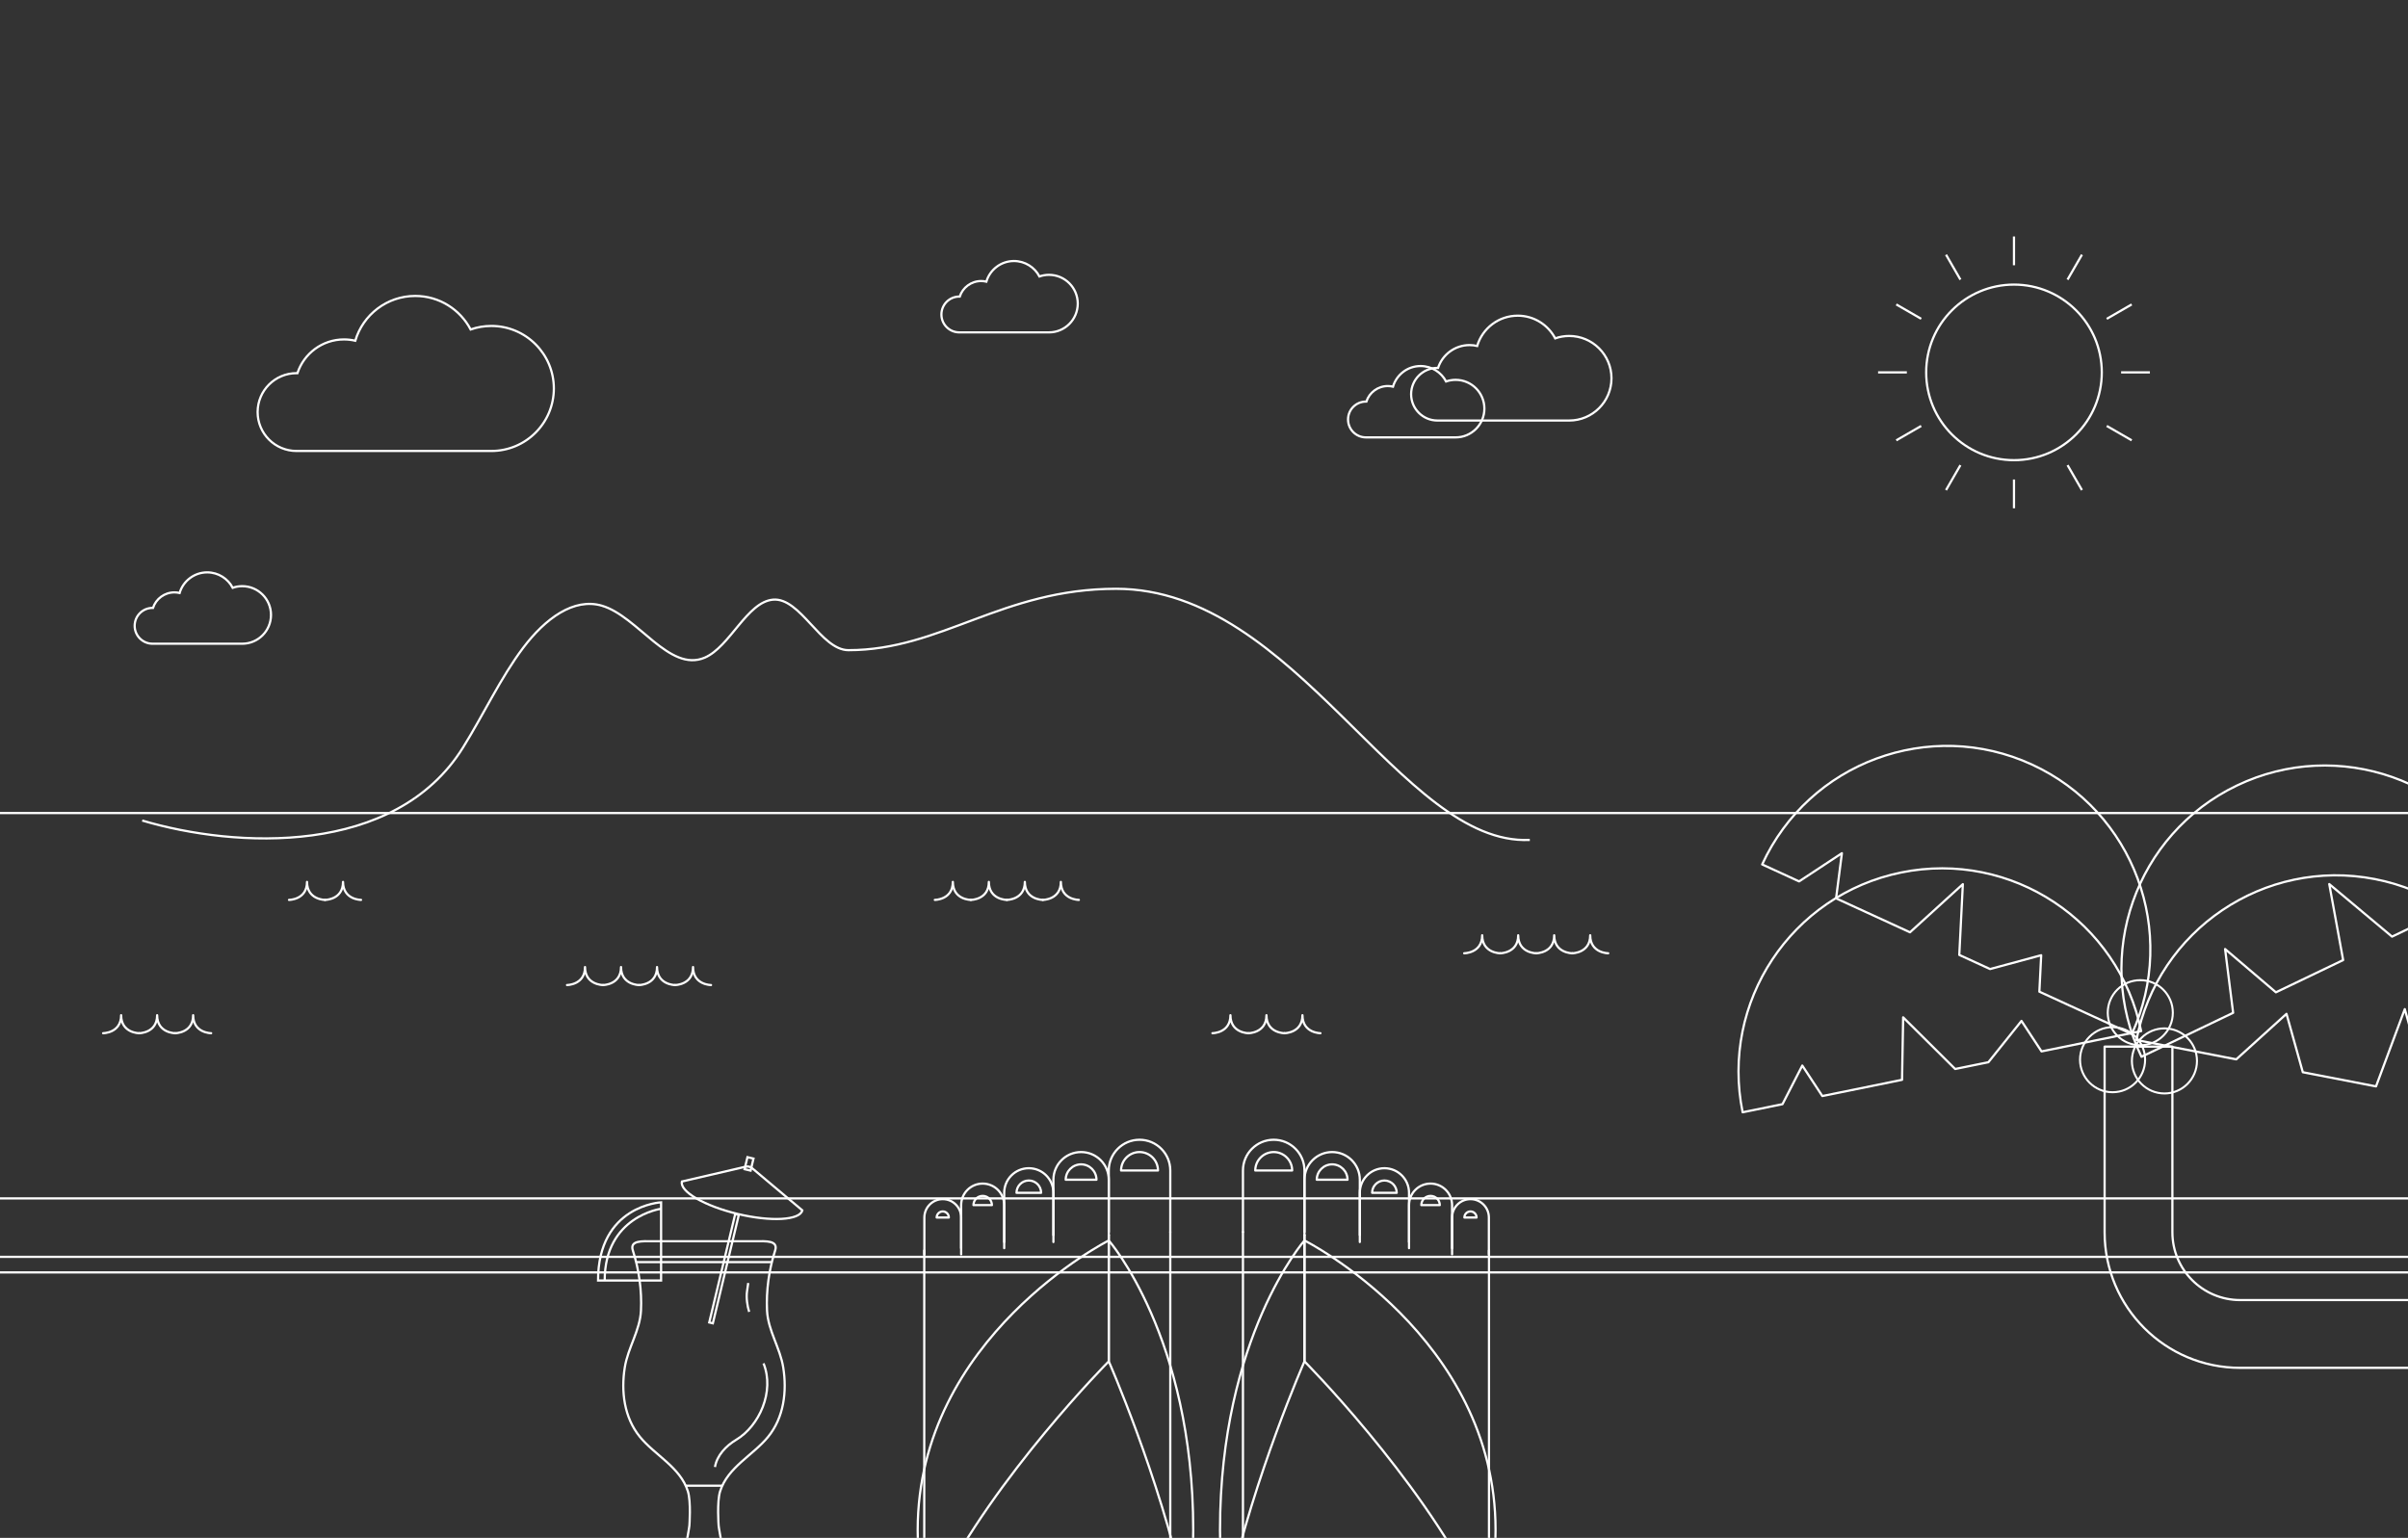 <?xml version="1.0" encoding="utf-8"?>
<svg version="1.1" id="life-scene" xmlns="http://www.w3.org/2000/svg" xmlns:xlink="http://www.w3.org/1999/xlink" x="0px" y="0px"
	 viewBox="237 50.949 1085 693.051" style="enable-background:new 237 50.949 1085 693.051;" xml:space="preserve">
<rect x="237" y="50.949" width="1085" height="693.051" fill="#333333" stroke="none"/>
<style type="text/css">
	.life-st0{clip-path:url(#SVGID_2_);}
	.life-st1{fill:none;}
	.life-st2{fill:none;stroke:#FFFFFF;stroke-miterlimit:10;}
	.life-st3{fill:none;stroke:#FFFFFF;stroke-linecap:round;stroke-linejoin:round;stroke-miterlimit:10;}
	.life-st4{fill:none;stroke:#FFFFFF;stroke-width:0.907;stroke-miterlimit:10;}
	.life-st5{fill:none;stroke:#FFFFFF;stroke-linecap:round;stroke-linejoin:round;}
</style>
<g>
	<g>
		<defs>
			<rect id="SVGID_1_" x="237" y="50.949" width="1085" height="693.051"/>
		</defs>
		<clipPath id="SVGID_2_">
			<use xlink:href="#SVGID_1_"  style="overflow:visible;"/>
		</clipPath>
		<g class="life-st0">
			<rect x="237.377" y="50.949" class="life-st1" width="1086.604" height="696.052"/>
			<path class="life-st2" d="M458.381,197.838c-3.27,0-6.406,0.563-9.326,1.587c-4.71-8.978-14.116-15.107-24.958-15.107
				c-12.784,0-23.573,8.518-27.017,20.186c-1.629-0.383-3.325-0.592-5.071-0.592c-9.798,0-18.098,6.381-20.992,15.211
				c-0.135-0.003-0.268-0.01-0.404-0.01c-9.684,0-17.535,7.85-17.535,17.535c0,9.684,7.85,17.535,17.535,17.535h35.606h52.163
				c15.559,0,28.173-12.613,28.173-28.173S473.94,197.838,458.381,197.838z"/>
			<g>
				<circle class="life-st2" cx="1144.464" cy="218.762" r="39.561"/>
				<line class="life-st2" x1="1144.464" y1="157.523" x2="1144.464" y2="170.49"/>
				<line class="life-st2" x1="1113.845" y1="165.728" x2="1120.328" y2="176.958"/>
				<line class="life-st2" x1="1091.43" y1="188.143" x2="1102.659" y2="194.626"/>
				<line class="life-st2" x1="1083.225" y1="218.762" x2="1096.192" y2="218.762"/>
				<line class="life-st2" x1="1091.43" y1="249.382" x2="1102.659" y2="242.898"/>
				<line class="life-st2" x1="1113.845" y1="271.797" x2="1120.328" y2="260.567"/>
				<line class="life-st2" x1="1144.464" y1="280.001" x2="1144.464" y2="267.034"/>
				<line class="life-st2" x1="1175.084" y1="271.797" x2="1168.6" y2="260.567"/>
				<line class="life-st2" x1="1197.499" y1="249.382" x2="1186.269" y2="242.898"/>
				<line class="life-st2" x1="1205.703" y1="218.762" x2="1192.736" y2="218.762"/>
				<line class="life-st2" x1="1197.499" y1="188.143" x2="1186.269" y2="194.626"/>
				<line class="life-st2" x1="1175.084" y1="165.728" x2="1168.6" y2="176.958"/>
			</g>
			<path class="life-st2" d="M301.072,420.716c42.1,12.547,113.941,16.233,144.526-32.861c9.182-14.739,17.095-31.658,27.084-44.909
				c9.989-13.251,22.861-22.745,35.507-19.04c16.215,4.75,30.392,30.221,46.333,23.418c11.314-4.828,19.093-25.11,30.767-26.141
				c12.389-1.095,21.591,22.763,33.998,22.763c41.841,0,69.224-27.656,120.632-27.656c81.361,0,128.294,115.928,186.382,113.17"/>
			<g>
				<path class="life-st2" d="M944.045,202.352c-2.211,0-4.333,0.381-6.307,1.074c-3.186-6.072-9.547-10.217-16.881-10.217
					c-8.647,0-15.944,5.761-18.273,13.653c-1.102-0.259-2.249-0.4-3.43-0.4c-6.627,0-12.241,4.316-14.198,10.288
					c-0.091-0.002-0.181-0.007-0.273-0.007c-6.55,0-11.86,5.31-11.86,11.86s5.31,11.86,11.86,11.86h24.082h35.281
					c10.524,0,19.055-8.531,19.055-19.055S954.569,202.352,944.045,202.352z"/>
				<path class="life-st2" d="M892.871,222.124c-1.505,0-2.948,0.259-4.292,0.731c-2.168-4.132-6.497-6.953-11.487-6.953
					c-5.884,0-10.85,3.921-12.435,9.291c-0.75-0.176-1.531-0.272-2.334-0.272c-4.51,0-8.33,2.937-9.662,7.001
					c-0.062-0.001-0.123-0.005-0.186-0.005c-4.457,0-8.07,3.613-8.07,8.07c0,4.457,3.613,8.07,8.07,8.07h16.388h24.008
					c7.161,0,12.967-5.805,12.967-12.967C905.838,227.93,900.032,222.124,892.871,222.124z"/>
			</g>
			<g>
				<path class="life-st2" d="M709.649,174.801c-1.505,0-2.948,0.259-4.292,0.731c-2.168-4.132-6.497-6.953-11.487-6.953
					c-5.884,0-10.85,3.921-12.435,9.291c-0.75-0.176-1.531-0.272-2.334-0.272c-4.51,0-8.33,2.937-9.662,7.001
					c-0.062-0.001-0.123-0.005-0.186-0.005c-4.457,0-8.07,3.613-8.07,8.07s3.613,8.07,8.07,8.07h16.388h24.008
					c7.161,0,12.967-5.805,12.967-12.967C722.615,180.606,716.81,174.801,709.649,174.801z"/>
			</g>
			<g>
				<path class="life-st2" d="M346.143,315.105c-1.505,0-2.948,0.259-4.292,0.731c-2.168-4.132-6.497-6.953-11.487-6.953
					c-5.884,0-10.85,3.921-12.435,9.291c-0.75-0.176-1.531-0.272-2.334-0.272c-4.51,0-8.33,2.937-9.662,7.001
					c-0.062-0.001-0.123-0.005-0.186-0.005c-4.457,0-8.07,3.613-8.07,8.07s3.613,8.07,8.07,8.07h16.388h24.008
					c7.161,0,12.967-5.805,12.967-12.967S353.304,315.105,346.143,315.105z"/>
			</g>
			<rect x="181.575" y="417.35" class="life-st2" width="1217.154" height="207.01"/>
			<rect x="181.575" y="591.008" class="life-st2" width="1217.154" height="26.335"/>
			<g>
				<path class="life-st3" d="M1201.902,527.186c-21.882-45.628-2.632-100.355,42.995-122.237
					c45.628-21.882,100.355-2.632,122.237,42.996l-11.016,5.283l-27.089-14.107l7.812,23.352l-22.031,10.565l-28.297-23.689
					l6.266,34.255l-30.293,14.527l-22.902-19.502l3.625,28.747L1201.902,527.186z"/>
				<path class="life-st3" d="M1197.535,516.957c21.112-45.989,0.945-100.385-45.043-121.497
					c-45.989-21.112-100.385-0.945-121.497,45.044l16.654,7.645l19.276-12.707l-2.622,20.352l33.308,15.291l23.808-21.692
					l-1.603,31.886l13.878,6.371l23.025-6.233l-0.82,16.427L1197.535,516.957z"/>
				<path class="life-st3" d="M1199.641,519.633c9.618-49.681,57.689-82.158,107.37-72.54s82.158,57.689,72.54,107.37l-14.993-2.902
					l-3.094-16.154l-14.896,12.671l-14.993-2.902l-11.025-39.465l-12.963,34.821l-32.984-6.385l-7.35-26.31l-22.635,20.505
					L1199.641,519.633z"/>
				<path class="life-st3" d="M1201.762,515.617c-10.101-49.585-58.486-81.593-108.071-71.492
					c-49.585,10.101-81.593,58.486-71.492,108.071l17.956-3.658l8.923-17.402l9.034,13.744l35.913-7.316l0.499-28.154l23.443,23.276
					l14.964-3.048l14.908-18.622l9.034,13.744L1201.762,515.617z"/>
				<path class="life-st3" d="M1185.299,522.612v83.669c0,33.736,27.348,61.084,61.084,61.084h274.876v-30.542h-274.876
					c-16.868,0-30.542-13.674-30.542-30.542v-83.669H1185.299L1185.299,522.612z"/>
				<g>
					<circle class="life-st4" cx="1188.884" cy="528.5" r="14.661"/>
					<circle class="life-st4" cx="1212.256" cy="529.052" r="14.661"/>
					<circle class="life-st4" cx="1201.371" cy="507.319" r="14.661"/>
				</g>
			</g>
			<g>
				<path class="life-st5" d="M541.156,494.857c0,0,8.112,0,8.112-8.112c0,8.112,8.112,8.112,8.112,8.112"/>
				<path class="life-st5" d="M524.933,494.857c0,0,8.112,0,8.112-8.112c0,8.112,8.112,8.112,8.112,8.112"/>
				<path class="life-st5" d="M508.709,494.857c0,0,8.112,0,8.112-8.112c0,8.112,8.112,8.112,8.112,8.112"/>
				<path class="life-st5" d="M492.486,494.857c0,0,8.112,0,8.112-8.112c0,8.112,8.112,8.112,8.112,8.112"/>
			</g>
			<g>
				<path class="life-st5" d="M945.406,480.537c0,0,8.112,0,8.112-8.112c0,8.112,8.112,8.112,8.112,8.112"/>
				<path class="life-st5" d="M929.182,480.537c0,0,8.112,0,8.112-8.112c0,8.112,8.112,8.112,8.112,8.112"/>
				<path class="life-st5" d="M912.959,480.537c0,0,8.112,0,8.112-8.112c0,8.112,8.112,8.112,8.112,8.112"/>
				<path class="life-st5" d="M896.736,480.537c0,0,8.112,0,8.112-8.112c0,8.112,8.112,8.112,8.112,8.112"/>
			</g>
			<g>
				<path class="life-st5" d="M706.889,456.484c0,0,8.112,0,8.112-8.112c0,8.112,8.112,8.112,8.112,8.112"/>
				<path class="life-st5" d="M690.666,456.484c0,0,8.112,0,8.112-8.112c0,8.112,8.112,8.112,8.112,8.112"/>
				<path class="life-st5" d="M674.443,456.484c0,0,8.112,0,8.112-8.112c0,8.112,8.112,8.112,8.112,8.112"/>
				<path class="life-st5" d="M658.219,456.484c0,0,8.112,0,8.112-8.112c0,8.112,8.112,8.112,8.112,8.112"/>
			</g>
			<g>
				<path class="life-st5" d="M383.45,456.484c0,0,8.112,0,8.112-8.112c0,8.112,8.112,8.112,8.112,8.112"/>
				<path class="life-st5" d="M367.226,456.484c0,0,8.112,0,8.112-8.112c0,8.112,8.112,8.112,8.112,8.112"/>
			</g>
			<g>
				<path class="life-st5" d="M315.915,516.56c0,0,8.112,0,8.112-8.112c0,8.112,8.112,8.112,8.112,8.112"/>
				<path class="life-st5" d="M299.691,516.56c0,0,8.112,0,8.112-8.112c0,8.112,8.112,8.112,8.112,8.112"/>
				<path class="life-st5" d="M283.468,516.56c0,0,8.112,0,8.112-8.112c0,8.112,8.112,8.112,8.112,8.112"/>
			</g>
			<g>
				<path class="life-st5" d="M815.747,516.56c0,0,8.112,0,8.112-8.112c0,8.112,8.112,8.112,8.112,8.112"/>
				<path class="life-st5" d="M799.523,516.56c0,0,8.112,0,8.112-8.112c0,8.112,8.112,8.112,8.112,8.112"/>
				<path class="life-st5" d="M783.3,516.56c0,0,8.112,0,8.112-8.112c0,8.112,8.112,8.112,8.112,8.112"/>
			</g>
			<g>
				<g>
					<g>
						<g>
							<g>
								<polyline class="life-st5" points="764.306,606.149 764.306,746.988 653.449,746.988 653.449,614.463 								"/>
								<path class="life-st5" d="M711.649,610.661v-22.172c0-6.122-4.963-11.086-11.086-11.086s-11.086,4.963-11.086,11.086v22.172"/>
								<path class="life-st5" d="M689.477,613.432v-19.4c0-5.357-4.343-9.7-9.7-9.7s-9.7,4.343-9.7,9.7v19.4"/>
								<path class="life-st5" d="M670.078,616.204v-16.577c0-4.577-3.711-8.288-8.288-8.288c-4.577,0-8.288,3.711-8.288,8.288v16.577"/>
								<path class="life-st5" d="M736.591,607.535v-24.943c0-6.888-5.584-12.471-12.471-12.471c-6.888,0-12.471,5.584-12.471,12.471
									v24.943"/>
								<path class="life-st5" d="M764.306,606.149v-27.714c0-7.653-6.204-13.857-13.857-13.857s-13.857,6.204-13.857,13.857v27.714"/>
								<path class="life-st5" d="M695.02,588.488c0-3.057,2.486-5.543,5.543-5.543s5.543,2.486,5.543,5.543H695.02z"/>
								<path class="life-st5" d="M675.62,594.032c0-2.292,1.865-4.157,4.157-4.157s4.157,1.865,4.157,4.157H675.62z"/>
								<path class="life-st5" d="M659.044,599.627c0-1.514,1.231-2.746,2.744-2.746c1.514,0,2.746,1.231,2.746,2.746H659.044z"/>
								<path class="life-st5" d="M717.191,582.592c0-3.82,3.108-6.929,6.929-6.929c3.82,0,6.929,3.108,6.929,6.929H717.191z"/>
								<path class="life-st5" d="M742.134,578.435c0-4.585,3.73-8.314,8.314-8.314c4.585,0,8.314,3.729,8.314,8.314H742.134z"/>
							</g>
						</g>
						<path class="life-st3" d="M736.591,609.965v54.478c0,0,90.706,206.475,0,206.475c0,0,38.055-43.492,38.055-130.477
							S736.591,609.965,736.591,609.965v-2.431"/>
						<path class="life-st3" d="M736.591,609.965v54.478c0,0-205.224,206.476,0,206.476c0,0-86.101-43.492-86.101-130.477
							S736.591,609.965,736.591,609.965v-2.431"/>
					</g>
					<g>
						<g>
							<g>
								<polyline class="life-st5" points="797.052,606.149 797.052,746.988 907.909,746.988 907.909,614.463 								"/>
								<path class="life-st5" d="M849.709,610.661v-22.172c0-6.122,4.963-11.086,11.086-11.086s11.086,4.963,11.086,11.086v22.172"/>
								<path class="life-st5" d="M871.881,613.432v-19.4c0-5.357,4.343-9.7,9.7-9.7s9.7,4.343,9.7,9.7v19.4"/>
								<path class="life-st5" d="M891.28,616.204v-16.577c0-4.577,3.711-8.288,8.288-8.288s8.288,3.711,8.288,8.288v16.577"/>
								<path class="life-st5" d="M824.767,607.535v-24.943c0-6.888,5.584-12.471,12.471-12.471s12.471,5.584,12.471,12.471v24.943"/>
								<path class="life-st5" d="M797.052,606.149v-27.714c0-7.653,6.204-13.857,13.857-13.857s13.857,6.204,13.857,13.857v27.714"/>
								<path class="life-st5" d="M866.338,588.488c0-3.057-2.486-5.543-5.543-5.543s-5.543,2.486-5.543,5.543H866.338z"/>
								<path class="life-st5" d="M885.738,594.032c0-2.292-1.865-4.157-4.157-4.157s-4.157,1.865-4.157,4.157H885.738z"/>
								<path class="life-st5" d="M902.314,599.627c0-1.514-1.231-2.746-2.744-2.746c-1.514,0-2.746,1.231-2.746,2.746H902.314z"/>
								<path class="life-st5" d="M844.167,582.592c0-3.82-3.108-6.929-6.929-6.929c-3.82,0-6.929,3.108-6.929,6.929H844.167z"/>
								<path class="life-st5" d="M819.224,578.435c0-4.585-3.729-8.314-8.314-8.314s-8.314,3.729-8.314,8.314H819.224z"/>
							</g>
						</g>
						<path class="life-st3" d="M824.767,609.965v54.478c0,0-90.706,206.475,0,206.475c0,0-38.055-43.492-38.055-130.477
							S824.767,609.965,824.767,609.965v-2.431"/>
						<path class="life-st3" d="M824.767,609.965v54.478c0,0,205.224,206.476,0,206.476c0,0,86.101-43.492,86.101-130.477
							S824.767,609.965,824.767,609.965v-2.431"/>
					</g>
				</g>
				<g>
					<path class="life-st2" d="M534.873,615.876v-23.099c0,0-28.408,1.36-28.408,35.234h28.408V615.876z"/>
					<g>

							<rect x="573.336" y="573.009" transform="matrix(-0.973 -0.233 0.233 -0.973 999.552 1269.616)" class="life-st2" width="2.789" height="5.577"/>
						<g>

								<rect x="538.502" y="621.628" transform="matrix(-0.233 0.973 -0.973 -0.233 1300.208 219.337)" class="life-st2" width="50.194" height="1.673"/>
						</g>
						<path class="life-st2" d="M544.263,583.396c-1.076,4.493,10.194,11.043,25.171,14.629c14.978,3.586,27.991,2.851,29.067-1.643
							l-22.592-18.977c-0.807-0.677-1.885-0.936-2.911-0.697L544.263,583.396z"/>
					</g>
					<path class="life-st2" d="M550.541,610.312c-6.721,0-13.036,0-19.756,0c-4.327,0-10.134-0.467-8.632,4.179
						c2.777,8.586,4.095,18.071,3.651,27.132c-0.438,8.931-5.88,16.683-7.294,25.569c-1.721,10.812-0.311,22.505,6.787,31.231
						c6.766,8.318,18.219,13.706,21.645,24.567c1.494,4.736,0.682,15.439,0.682,15.439s-1.031,8.664-3.105,12.341
						c-2.391,4.238-10.441,7.016-13.381,7.91c-1.345,0.409-2.643,0.957-3.843,1.69c-2.004,1.223-4.218,3.173-3.3,5.486
						c0.95,2.394,7.863,2.855,7.863,2.855s14.989,1.255,22.466,1.325h-0.227c7.477-0.07,22.466-1.325,22.466-1.325
						s6.913-0.461,7.863-2.855c0.918-2.313-1.296-4.263-3.3-5.486c-1.2-0.732-2.498-1.281-3.843-1.69
						c-2.94-0.894-10.99-3.672-13.381-7.91c-2.074-3.677-3.105-12.341-3.105-12.341s-0.812-10.703,0.682-15.439
						c3.426-10.862,14.879-16.25,21.645-24.567c7.098-8.726,8.508-20.419,6.787-31.231c-1.414-8.885-6.856-16.638-7.294-25.569
						c-0.445-9.062,0.874-18.547,3.651-27.132c1.503-4.646-4.305-4.179-8.632-4.179c-6.721,0-13.036,0-19.756,0L550.541,610.312
						L550.541,610.312z"/>
					<line class="life-st2" x1="584.784" y1="619.718" x2="523.635" y2="619.718"/>
					<line class="life-st2" x1="562.476" y1="720.481" x2="545.943" y2="720.481"/>
					<path class="life-st2" d="M534.873,595.686c0,0-25.414,3.351-25.414,32.324"/>
					<path class="life-st2" d="M574.139,629.134c-0.185,1.287-0.369,2.573-0.554,3.86c-0.393,2.735,0.131,6.558,0.975,9.151"/>
					<path class="life-st2" d="M581.029,665.357c5.109,12.664-1.91,28.228-12.376,34.468c-4.527,2.699-8.645,7.042-9.498,12.242"/>
				</g>
			</g>
		</g>
	</g>
</g>
</svg>
